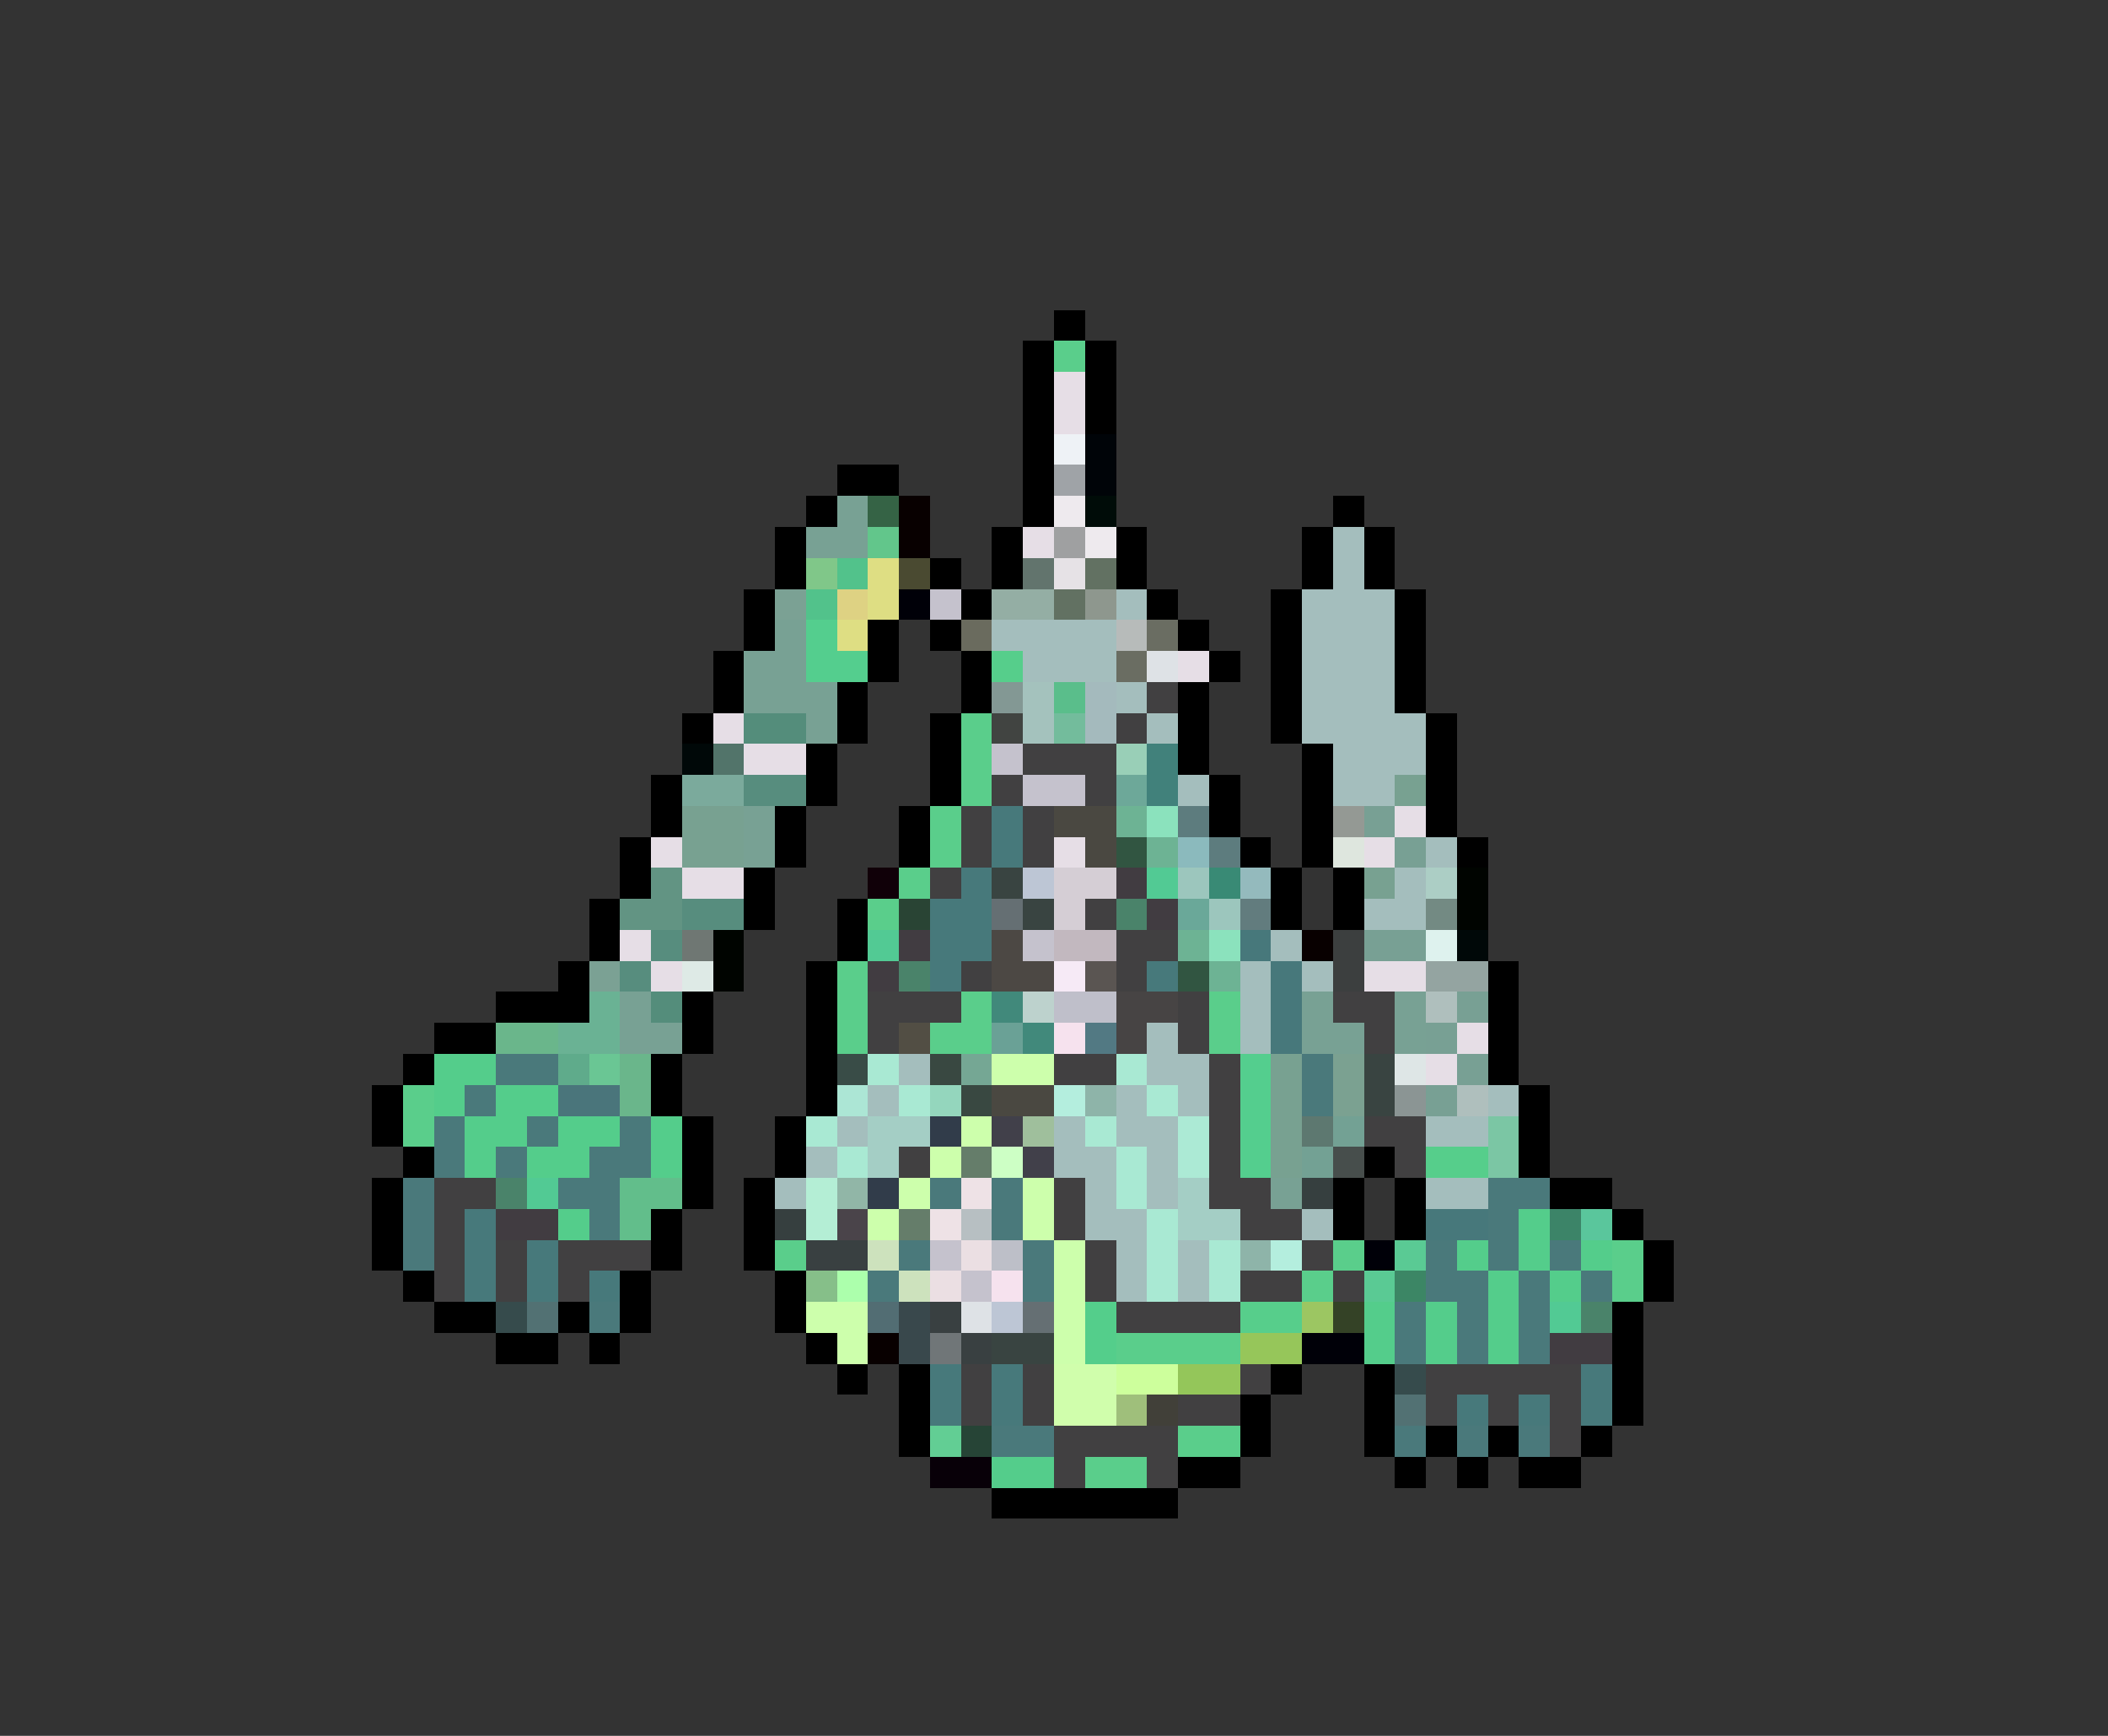 <svg xmlns="http://www.w3.org/2000/svg" viewBox="0 -0.5 68 56" shape-rendering="crispEdges">
<rect x="0" y="-0.5" width="68" height="56" fill="#333333" stroke="none"/>
<path stroke="#000000" d="M34 10h1M33 11h1M35 11h1M33 12h1M35 12h1M33 13h1M35 13h1M33 14h1M27 15h2M33 15h1M26 16h1M33 16h1M43 16h1M25 17h1M32 17h1M36 17h1M42 17h1M44 17h1M25 18h1M30 18h1M32 18h1M36 18h1M42 18h1M44 18h1M24 19h1M31 19h1M37 19h1M41 19h1M45 19h1M24 20h1M28 20h1M30 20h1M38 20h1M41 20h1M45 20h1M23 21h1M28 21h1M31 21h1M39 21h1M41 21h1M45 21h1M23 22h1M27 22h1M31 22h1M38 22h1M41 22h1M45 22h1M22 23h1M27 23h1M30 23h1M38 23h1M41 23h1M46 23h1M26 24h1M30 24h1M38 24h1M42 24h1M46 24h1M21 25h1M26 25h1M30 25h1M39 25h1M42 25h1M46 25h1M21 26h1M25 26h1M29 26h1M39 26h1M42 26h1M46 26h1M20 27h1M25 27h1M29 27h1M40 27h1M42 27h1M47 27h1M20 28h1M24 28h1M41 28h1M43 28h1M19 29h1M24 29h1M27 29h1M41 29h1M43 29h1M19 30h1M27 30h1M18 31h1M26 31h1M48 31h1M16 32h3M22 32h1M26 32h1M48 32h1M14 33h2M22 33h1M26 33h1M48 33h1M13 34h1M21 34h1M26 34h1M48 34h1M12 35h1M21 35h1M26 35h1M49 35h1M12 36h1M22 36h1M25 36h1M49 36h1M13 37h1M22 37h1M25 37h1M44 37h1M49 37h1M12 38h1M22 38h1M24 38h1M43 38h1M45 38h1M50 38h2M12 39h1M21 39h1M24 39h1M43 39h1M45 39h1M52 39h1M12 40h1M21 40h1M24 40h1M53 40h1M13 41h1M20 41h1M25 41h1M53 41h1M14 42h2M18 42h1M20 42h1M25 42h1M52 42h1M16 43h2M19 43h1M26 43h1M52 43h1M27 44h1M29 44h1M41 44h1M44 44h1M52 44h1M29 45h1M40 45h1M44 45h1M52 45h1M29 46h1M40 46h1M44 46h1M46 46h1M48 46h1M51 46h1M38 47h2M45 47h1M47 47h1M49 47h2M32 48h6" />
<path stroke="#5ace8b" d="M34 11h1M31 23h1M31 24h1M31 25h1M30 26h1M30 27h1M29 28h1M28 29h1M27 31h1M27 32h1M31 32h1M39 32h1M27 33h1M30 33h2M39 33h1M13 35h1M13 36h1M25 40h1M43 40h1M52 40h1M42 41h1M52 41h1M36 43h4M38 46h2M35 47h2" />
<path stroke="#e6dee6" d="M34 12h1M34 13h1M33 17h1M38 21h1M23 23h1M24 24h2M45 26h1M21 27h1M34 27h1M44 27h1M22 28h2M20 30h1M21 31h1M44 31h2M47 33h1M46 34h1" />
<path stroke="#eef2f6" d="M34 14h1" />
<path stroke="#000408" d="M35 14h1M35 15h1" />
<path stroke="#9fa3a7" d="M34 15h1" />
<path stroke="#78a194" d="M27 16h1M26 17h2M25 20h1M24 21h2M24 22h3M26 23h1M24 26h1M24 27h1M20 32h1M42 32h1M45 32h1M20 33h2M42 33h2M45 33h1M41 38h1" />
<path stroke="#356345" d="M28 16h1" />
<path stroke="#080000" d="M29 16h1M29 17h1M42 30h1M28 43h1" />
<path stroke="#eeeaee" d="M34 16h1M35 17h1" />
<path stroke="#000c08" d="M35 16h1" />
<path stroke="#62c68b" d="M28 17h1" />
<path stroke="#9fa0a1" d="M34 17h1" />
<path stroke="#a4bebd" d="M43 17h1M43 18h1M36 19h1M42 19h3M32 20h4M42 20h3M33 21h3M42 21h3M36 22h1M42 22h3M37 23h1M42 23h4M43 24h3M38 25h1M43 25h2M46 27h1M45 28h1M44 29h2M41 30h1M40 31h1M42 31h1M40 32h1M37 33h1M40 33h1M29 34h1M37 34h2M28 35h1M36 35h1M38 35h1M48 35h1M27 36h1M34 36h1M36 36h2M46 36h2M26 37h1M34 37h2M37 37h1M25 38h1M35 38h1M37 38h1M46 38h2M35 39h2M42 39h1M36 40h1M38 40h1M36 41h1M38 41h1" />
<path stroke="#80c789" d="M26 18h1" />
<path stroke="#52c28b" d="M27 18h1M26 19h1" />
<path stroke="#dede83" d="M28 18h1M28 19h1M27 20h1" />
<path stroke="#4a4a31" d="M29 18h1" />
<path stroke="#62746d" d="M33 18h1" />
<path stroke="#e6e2e6" d="M34 18h1" />
<path stroke="#627162" d="M35 18h1M34 19h1" />
<path stroke="#7ba194" d="M25 19h1M19 31h1" />
<path stroke="#ded283" d="M27 19h1" />
<path stroke="#000008" d="M29 19h1M44 40h1M42 43h2" />
<path stroke="#c5c2cd" d="M30 19h1M32 24h1M33 25h2M33 30h1M30 40h1M31 41h1" />
<path stroke="#94aea4" d="M32 19h2" />
<path stroke="#8e978e" d="M35 19h1" />
<path stroke="#54ce8e" d="M26 20h1M26 21h2M40 34h1M40 35h1M40 36h1M40 37h1" />
<path stroke="#6a6b5e" d="M31 20h1" />
<path stroke="#b7bbba" d="M36 20h1" />
<path stroke="#6a6d62" d="M37 20h1M36 21h1" />
<path stroke="#56ce8b" d="M32 21h1M46 37h2" />
<path stroke="#dee2e6" d="M37 21h1M31 42h1" />
<path stroke="#839894" d="M32 22h1" />
<path stroke="#a4c2bd" d="M33 22h1M33 23h1" />
<path stroke="#5abe8b" d="M34 22h1" />
<path stroke="#a4babd" d="M35 22h1M35 23h1" />
<path stroke="#414041" d="M37 22h1M36 23h1M33 24h3M32 25h1M35 25h1M31 26h1M33 26h1M31 27h1M33 27h1M30 28h1M35 29h1M36 30h2M31 31h1M36 31h1M28 32h3M38 32h1M43 32h2M28 33h1M38 33h1M44 33h1M34 34h2M39 34h1M39 35h1M39 36h1M44 36h2M29 37h1M39 37h1M45 37h1M14 38h2M34 38h1M39 38h2M14 39h1M34 39h1M40 39h2M14 40h1M16 40h1M18 40h3M35 40h1M42 40h1M14 41h1M16 41h1M18 41h1M35 41h1M40 41h2M43 41h1M36 42h4M31 44h1M33 44h1M40 44h1M46 44h5M31 45h1M33 45h1M38 45h2M46 45h1M48 45h1M50 45h1M34 46h4M50 46h1M34 47h1M37 47h1" />
<path stroke="#548d7b" d="M24 23h2M21 32h1" />
<path stroke="#414441" d="M32 23h1" />
<path stroke="#73bc9c" d="M34 23h1" />
<path stroke="#000808" d="M22 24h1M47 30h1" />
<path stroke="#52746a" d="M23 24h1" />
<path stroke="#99cfb7" d="M36 24h1" />
<path stroke="#41817b" d="M37 24h1M37 25h1" />
<path stroke="#7baa9c" d="M22 25h2" />
<path stroke="#578d7e" d="M24 25h2M22 29h2M21 30h1M20 31h1" />
<path stroke="#6da899" d="M36 25h1" />
<path stroke="#78a191" d="M45 25h1M22 26h2M22 27h2M44 28h1M41 34h1M41 35h1M41 36h1M41 37h1" />
<path stroke="#47797b" d="M32 26h1M32 27h1M31 28h1M30 29h2M30 30h2M30 31h1M37 31h1M15 39h1M15 40h1M17 40h1M15 41h1M17 41h1M19 41h1M30 44h1M32 44h1M51 44h1M30 45h1M32 45h1M47 45h1M49 45h1M51 45h1" />
<path stroke="#4a4841" d="M34 26h2M35 27h1M32 35h2" />
<path stroke="#6db394" d="M36 26h1M37 27h1M38 30h1M39 31h1" />
<path stroke="#8be2bd" d="M37 26h1M39 30h1" />
<path stroke="#5d7c7e" d="M38 26h1M39 27h1" />
<path stroke="#949994" d="M43 26h1" />
<path stroke="#78a094" d="M44 26h1M45 27h1M44 30h2M47 32h1M46 33h1M47 34h1M46 35h1" />
<path stroke="#315541" d="M36 27h1M38 31h1" />
<path stroke="#8bbabd" d="M38 27h1" />
<path stroke="#dee6de" d="M43 27h1" />
<path stroke="#629483" d="M21 28h1M20 29h2" />
<path stroke="#100008" d="M28 28h1" />
<path stroke="#394441" d="M32 28h1M33 29h1M44 34h1M44 35h1M32 43h2" />
<path stroke="#bdc6d5" d="M33 28h1M32 42h1" />
<path stroke="#d5ced5" d="M34 28h2M34 29h1" />
<path stroke="#413c41" d="M36 28h1M37 29h1M29 30h1M28 31h1M16 39h2M50 43h2" />
<path stroke="#52ca94" d="M37 28h1M28 30h1M17 38h1M50 42h1" />
<path stroke="#9cc6bd" d="M38 28h1M39 29h1" />
<path stroke="#398a75" d="M39 28h1" />
<path stroke="#94babd" d="M40 28h1" />
<path stroke="#accec5" d="M46 28h1" />
<path stroke="#000400" d="M47 28h1M47 29h1M23 30h1M23 31h1" />
<path stroke="#294434" d="M29 29h1" />
<path stroke="#656f73" d="M32 29h1M33 42h1" />
<path stroke="#4a836a" d="M36 29h1M29 31h1M16 38h1M51 42h1" />
<path stroke="#6aa899" d="M38 29h1" />
<path stroke="#627c7e" d="M40 29h1" />
<path stroke="#738a83" d="M46 29h1" />
<path stroke="#6f7773" d="M22 30h1" />
<path stroke="#4c4844" d="M32 30h1M32 31h2" />
<path stroke="#c2b8bf" d="M34 30h2" />
<path stroke="#47787b" d="M40 30h1M41 31h1M41 32h1M41 33h1M46 39h2" />
<path stroke="#3c3f3f" d="M43 30h1M43 31h1" />
<path stroke="#def2ee" d="M46 30h1" />
<path stroke="#deeae6" d="M22 31h1" />
<path stroke="#f6eaf6" d="M34 31h1" />
<path stroke="#5a5552" d="M35 31h1" />
<path stroke="#94a4a1" d="M46 31h2" />
<path stroke="#6ab294" d="M19 32h1M18 33h2" />
<path stroke="#41897b" d="M32 32h1M33 33h1" />
<path stroke="#bdd2cd" d="M33 32h1" />
<path stroke="#bfbfca" d="M34 32h2" />
<path stroke="#474444" d="M36 32h2M36 33h1" />
<path stroke="#afbfbd" d="M46 32h1M47 35h1" />
<path stroke="#6ab68b" d="M16 33h2M20 34h1M20 35h1" />
<path stroke="#524e44" d="M29 33h1" />
<path stroke="#6aa196" d="M32 33h1" />
<path stroke="#f6e2ee" d="M34 33h1M32 41h1" />
<path stroke="#527983" d="M35 33h1" />
<path stroke="#54cd8b" d="M14 34h2M14 35h1M16 35h2M15 36h2M18 36h2M21 36h1M15 37h1M17 37h2M21 37h1M18 39h1M49 39h1M47 40h1M49 40h1M51 40h1M48 41h1M50 41h1M44 42h1M46 42h1M48 42h1M44 43h1M46 43h1M48 43h1M32 47h2" />
<path stroke="#4a797b" d="M16 34h2M42 34h1M15 35h1M42 35h1M14 36h1M17 36h1M20 36h1M14 37h1M16 37h1M19 37h2M13 38h1M18 38h2M30 38h1M32 38h1M48 38h2M13 39h1M19 39h1M32 39h1M48 39h1M13 40h1M29 40h1M33 40h1M46 40h1M48 40h1M50 40h1M28 41h1M33 41h1M46 41h2M49 41h1M51 41h1M19 42h1M45 42h1M47 42h1M49 42h1M45 43h1M47 43h1M49 43h1M32 46h2M45 46h1M47 46h1M49 46h1" />
<path stroke="#5fab8b" d="M18 34h1" />
<path stroke="#6ac694" d="M19 34h1" />
<path stroke="#394c47" d="M27 34h1" />
<path stroke="#a9e9d3" d="M28 34h1M36 34h1M29 35h1M37 35h1M26 36h1M35 36h1M27 37h1M36 37h1M36 38h1M37 39h1M37 40h1M39 40h1M37 41h1M39 41h1" />
<path stroke="#394841" d="M30 34h1M31 35h1" />
<path stroke="#75a794" d="M31 34h1" />
<path stroke="#cdffac" d="M32 34h2M31 36h1M30 37h1M29 38h1M33 38h1M28 39h1M33 39h1M34 40h1M34 41h1M26 42h2M34 42h1M27 43h1M34 43h1" />
<path stroke="#7ba191" d="M43 34h1M43 35h1" />
<path stroke="#dee6e6" d="M45 34h1" />
<path stroke="#4a757b" d="M18 35h2" />
<path stroke="#ace6d5" d="M27 35h1" />
<path stroke="#94d6bd" d="M30 35h1" />
<path stroke="#b4eede" d="M34 35h1M41 40h1" />
<path stroke="#8eb4a9" d="M35 35h1M40 40h1" />
<path stroke="#8b9594" d="M45 35h1" />
<path stroke="#a4cec5" d="M28 36h2M28 37h1M38 38h1M38 39h2" />
<path stroke="#313c4a" d="M30 36h1M28 38h1" />
<path stroke="#41404a" d="M32 36h1M33 37h1" />
<path stroke="#9fbf9c" d="M33 36h1" />
<path stroke="#acead5" d="M38 36h1M38 37h1" />
<path stroke="#5d7870" d="M42 36h1" />
<path stroke="#73a194" d="M43 36h1M42 37h1" />
<path stroke="#7bc6a4" d="M48 36h1M48 37h1" />
<path stroke="#657d6a" d="M31 37h1M29 39h1" />
<path stroke="#cdffc5" d="M32 37h1" />
<path stroke="#474e4c" d="M43 37h1" />
<path stroke="#62be8b" d="M20 38h2M20 39h1" />
<path stroke="#b4eed5" d="M26 38h1M26 39h1" />
<path stroke="#91b6a7" d="M27 38h1" />
<path stroke="#eee2e6" d="M31 38h1M30 39h1" />
<path stroke="#363f3f" d="M42 38h1M25 39h1" />
<path stroke="#4a444a" d="M27 39h1" />
<path stroke="#b7bfc2" d="M31 39h1" />
<path stroke="#3c8468" d="M50 39h1" />
<path stroke="#5ac69c" d="M51 39h1" />
<path stroke="#394041" d="M26 40h2M30 42h1M31 43h1" />
<path stroke="#cde2bd" d="M28 40h1M29 41h1" />
<path stroke="#ebdfe3" d="M31 40h1M30 41h1" />
<path stroke="#bdbfc8" d="M32 40h1" />
<path stroke="#5aca94" d="M45 40h1M44 41h1" />
<path stroke="#86bf89" d="M26 41h1" />
<path stroke="#acffac" d="M27 41h1" />
<path stroke="#3c8665" d="M45 41h1" />
<path stroke="#364b4c" d="M16 42h1M45 44h1" />
<path stroke="#527173" d="M17 42h1M45 45h1" />
<path stroke="#526d73" d="M28 42h1" />
<path stroke="#39484c" d="M29 42h1M29 43h1" />
<path stroke="#54ce8b" d="M35 42h1M35 43h1" />
<path stroke="#57ce8b" d="M40 42h2" />
<path stroke="#9cc662" d="M42 42h1" />
<path stroke="#344226" d="M43 42h1" />
<path stroke="#707678" d="M30 43h1" />
<path stroke="#96c65a" d="M40 43h2" />
<path stroke="#d0feac" d="M34 44h2M34 45h2" />
<path stroke="#cdff9c" d="M36 44h2" />
<path stroke="#94c65a" d="M38 44h2" />
<path stroke="#9fbf7b" d="M36 45h1" />
<path stroke="#414039" d="M37 45h1" />
<path stroke="#62ce94" d="M30 46h1" />
<path stroke="#264436" d="M31 46h1" />
<path stroke="#080008" d="M30 47h2" />
</svg>